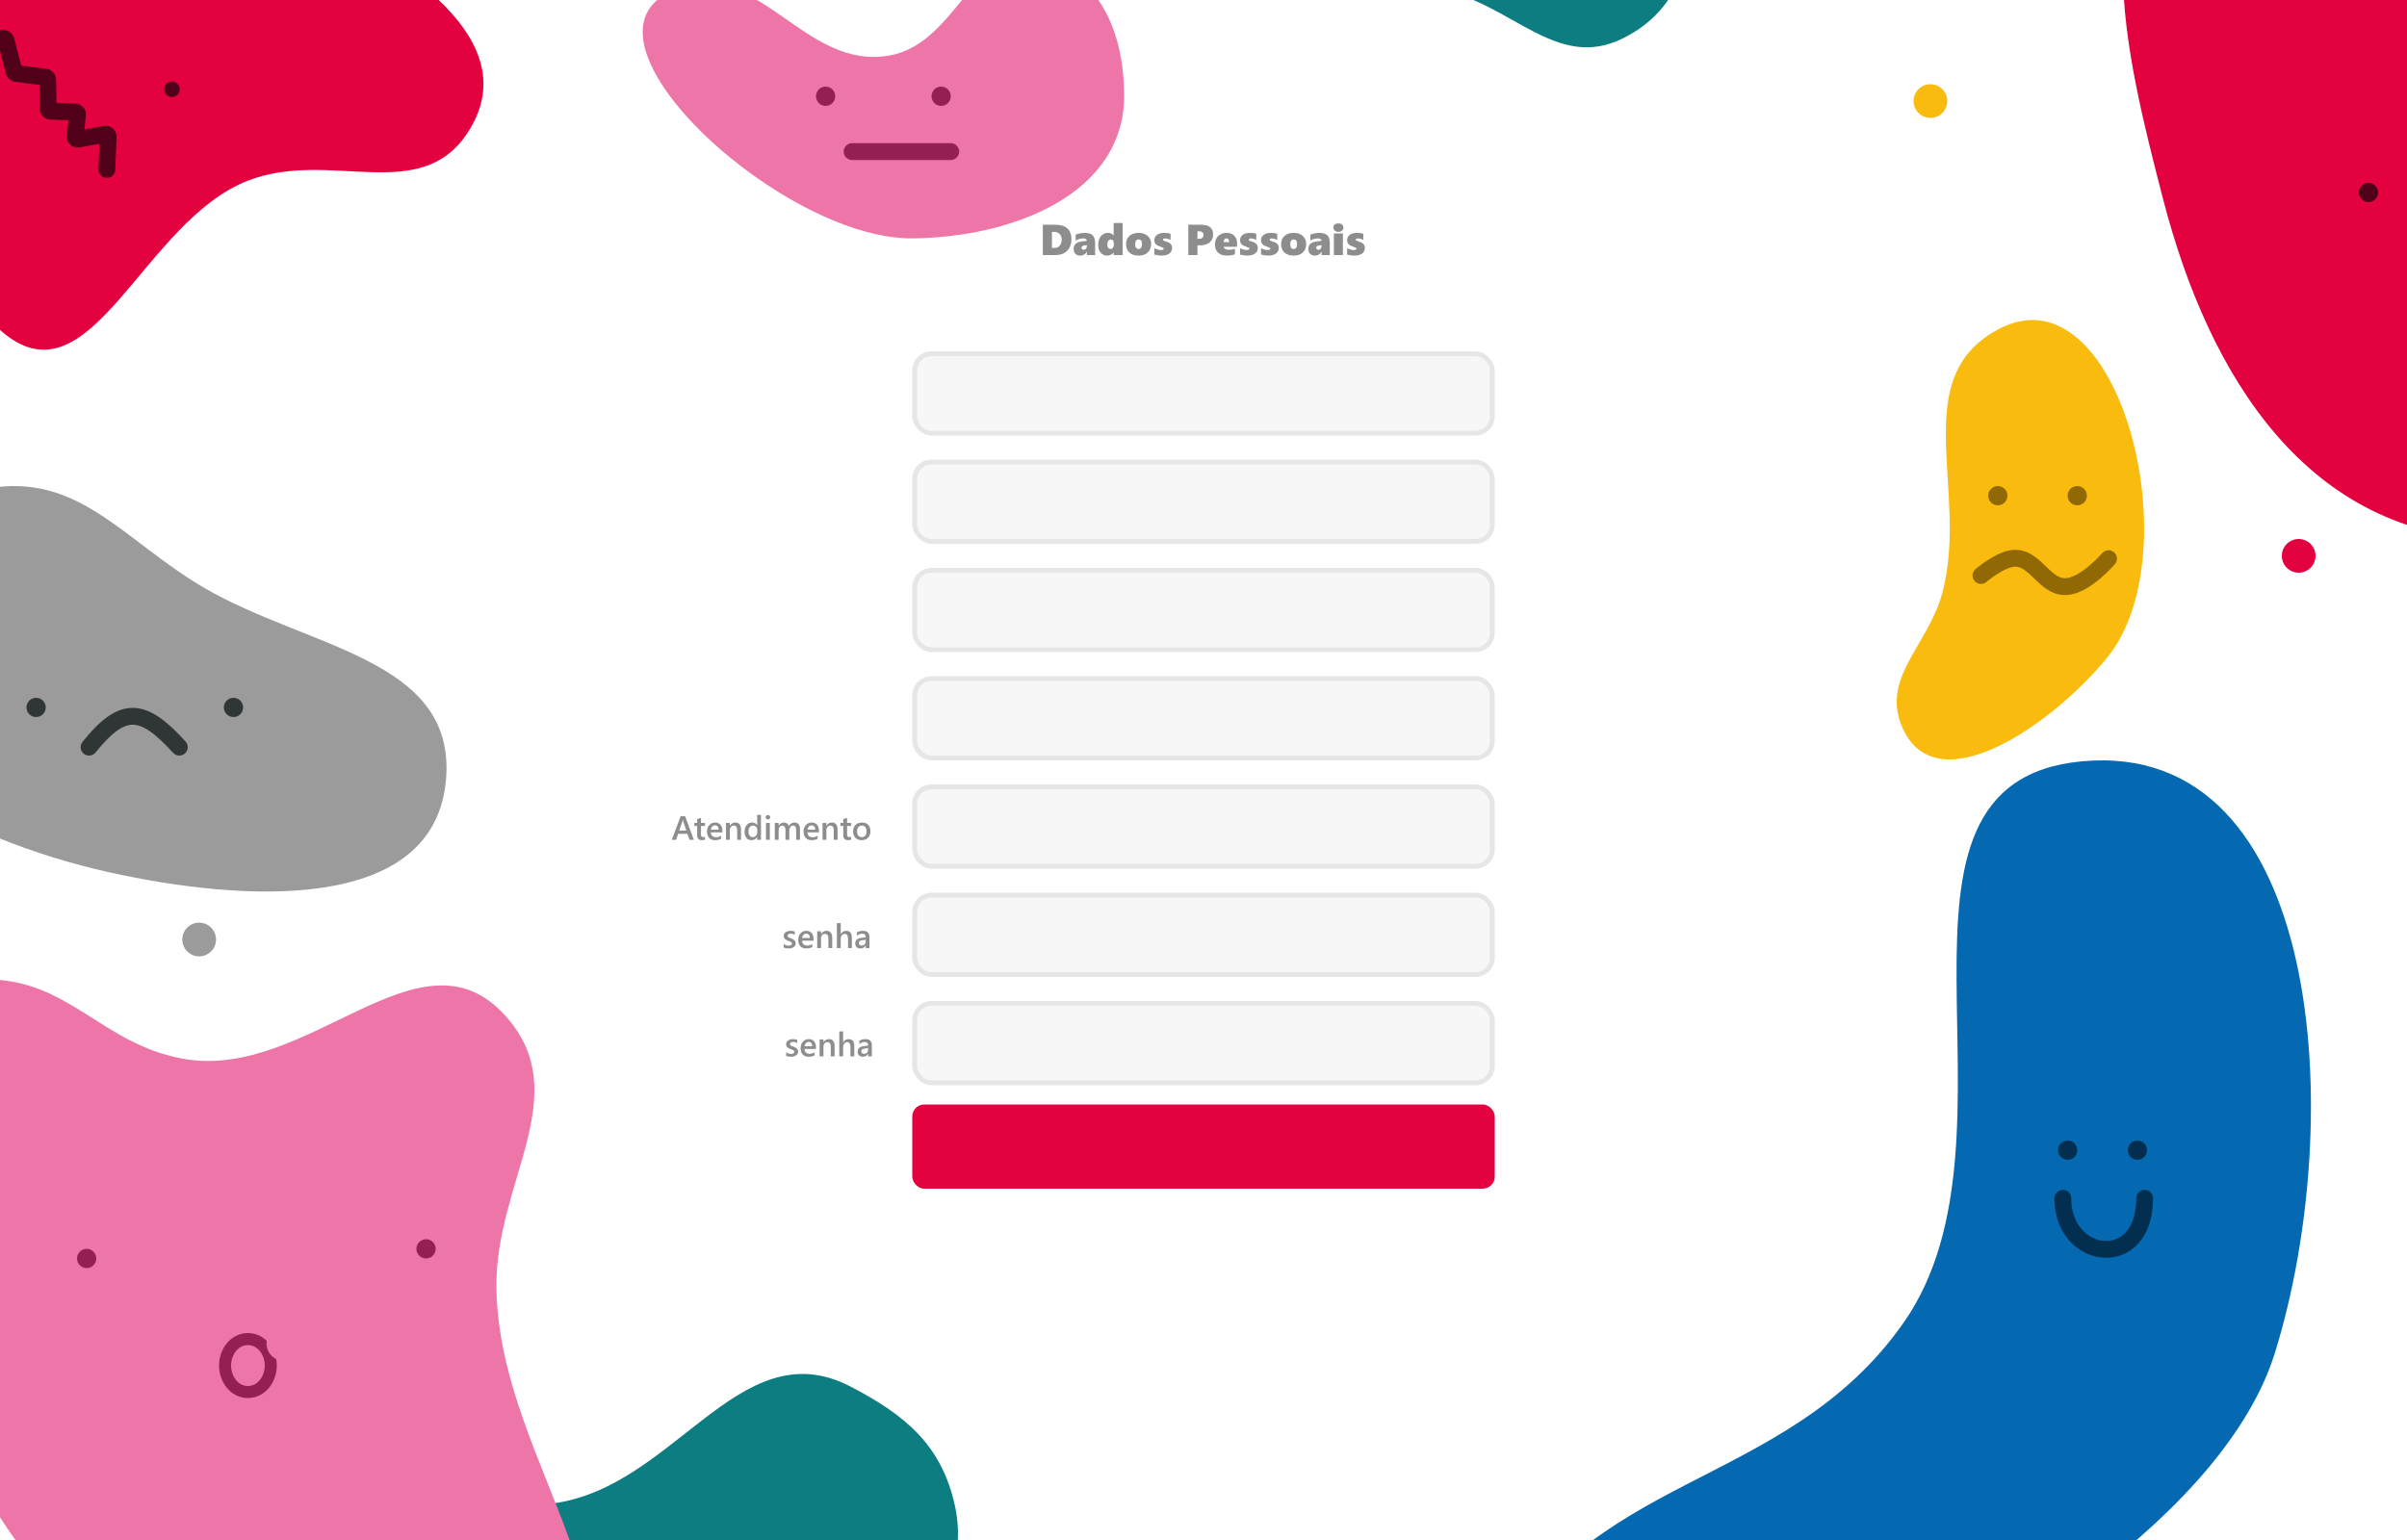 <svg width="1000" height="640" viewBox="0 0 1000 640" fill="none" xmlns="http://www.w3.org/2000/svg">
<rect x="0" y="0" width="1000" height="640" fill="#808080" stroke="none"/>
<g clip-path="url(#clip0_431_11)">
<rect width="1000" height="640" fill="white"/>
<path d="M222.882 687.899C174.849 676.841 99.369 704.341 101.027 655.009C101.682 635.508 107.657 623.021 121.768 609.569C151.673 581.06 185.173 628.312 226.338 625.148C279.333 621.075 306.22 551.693 353.378 576.246C375.971 588.009 390.924 600.285 396.589 625.148C406.07 666.753 366.134 694.703 325.723 708.239C286.899 721.243 262.779 697.084 222.882 687.899Z" fill="#0C7D81"/>
<path d="M791.068 549.382C845.59 471.011 769.992 325.069 865.068 316.382C965.67 307.191 975.121 465.935 945.068 562.382C904.594 692.268 565.852 814.719 621.068 690.382C656.074 611.553 741.809 620.186 791.068 549.382Z" fill="#0469B1"/>
<path d="M807.004 246.187C818.209 203.91 791.762 156.98 830.504 136.687C880.225 110.643 910.878 229.608 875.504 273.187C853.36 300.468 805.004 334.692 790.504 302.687C781.019 281.749 801.116 268.406 807.004 246.187Z" fill="#F9BB0D"/>
<path d="M1016.67 -5.226C976.12 -25.137 966.157 -79.072 921.67 -71.226C861.786 -60.664 883.44 23.904 898.67 82.774C917.967 157.37 959.141 222.388 1036.17 224.274C1096.67 225.755 1167.33 202.793 1167.67 142.274C1167.81 117.568 1146.35 107.48 1146.17 82.774C1146.02 62.737 1161.02 53.265 1159.67 33.274C1155.76 -24.427 1068.58 20.265 1016.67 -5.226Z" fill="#E30140"/>
<circle cx="984" cy="80" r="4" fill="#51001A"/>
<path d="M597.658 -4.517C572.33 -9.264 549.113 6.89 532.158 -12.517C519.105 -27.458 521.875 -42.718 523.158 -62.517C526.955 -121.082 579.427 -174.012 636.658 -161.017C687.118 -149.558 712.797 -99.896 706.658 -48.517C703.312 -20.51 699.45 3.498 674.158 15.983C646.424 29.675 628.058 1.181 597.658 -4.517Z" fill="#0C7D81"/>
<path d="M103.151 75.01C137.218 61.894 174.67 85.593 194.438 54.904C221.048 13.596 159.011 -19.986 115.742 -43.271C60.913 -72.776 -0.245 -84.051 -43.647 -39.408C-77.737 -4.344 -102.906 50.159 -67.207 83.584C-52.633 97.23 -34.87 90.04 -20.121 103.497C-8.16 114.41 -10.776 128.503 1.822 138.675C38.184 168.032 59.538 91.801 103.151 75.01Z" fill="#E30140"/>
<circle cx="71.441" cy="37.105" r="3.232" transform="rotate(42.834 71.441 37.105)" fill="#51001A"/>
<path d="M-9.405 16.147L1.524 16.001C1.986 15.995 2.392 16.305 2.507 16.753L5.835 29.773C5.936 30.171 6.27 30.466 6.676 30.518L18.935 32.087C19.428 32.15 19.799 32.565 19.808 33.062L20.02 45.245C20.029 45.778 20.455 46.21 20.988 46.227L31.263 46.554C31.846 46.573 32.29 47.085 32.225 47.665L31.213 56.739C31.139 57.404 31.727 57.953 32.386 57.834L43.751 55.769C44.381 55.654 44.954 56.152 44.929 56.791L44.398 70.435" stroke="#51001A" stroke-width="7" stroke-linecap="round"/>
<path d="M6.568 640.208C-46.449 566.007 -97.181 407.576 -5.988 407.026C28.564 406.818 42.105 433.884 76.109 440.016C127.932 449.362 174.257 382.954 209.725 421.876C239.711 454.783 205.33 491.313 206.239 535.824C207.772 610.875 277.873 672.063 226.67 726.955C163.649 794.515 60.28 715.38 6.568 640.208Z" fill="#EE75A7"/>
<circle cx="36" cy="523" r="4" fill="#932050"/>
<circle cx="177" cy="519" r="4" fill="#932050"/>
<path d="M103 578.5C108.679 578.5 112.5 573.099 112.5 567.5C112.5 561.901 108.679 556.5 103 556.5C97.321 556.5 93.5 561.901 93.5 567.5C93.5 573.099 97.321 578.5 103 578.5Z" stroke="#932050" stroke-width="5"/>
<path d="M-5.165 203.003C-36.789 208.582 -57.341 224.35 -69.665 254.003C-93.363 311.018 -14.941 349.115 45.335 362.503C100.74 374.808 180.957 380.089 185.335 323.503C189.206 273.456 127.583 269.482 84.335 244.003C51.211 224.488 32.695 196.323 -5.165 203.003Z" fill="#9C9B9B"/>
<circle cx="15" cy="294" r="4" fill="#303636"/>
<circle cx="97" cy="294" r="4" fill="#303636"/>
<path d="M37 310.501C51.155 292.911 59.394 293.919 74.5 310.501" stroke="#303636" stroke-width="7" stroke-linecap="round"/>
<path d="M369.545 23.064C334.395 29.261 316.51 -15.902 282.545 -4.936C229.819 12.086 323.642 99.604 379.045 99.064C420.637 98.659 467.54 80.655 467.045 39.064C466.739 13.38 457.157 -9.584 432.545 -16.936C404.621 -25.277 398.245 18.004 369.545 23.064Z" fill="#EE75A7"/>
<path d="M354 63H395" stroke="#932050" stroke-width="7" stroke-linecap="round"/>
<circle cx="343" cy="40" r="4" fill="#932050"/>
<circle cx="391" cy="40" r="4" fill="#932050"/>
<path d="M823 239.17C823 239.17 830.002 233.206 835.5 232.17C845.713 230.245 849.243 245.345 859.5 243.67C867.252 242.404 876 232.17 876 232.17" stroke="#906804" stroke-width="7" stroke-linecap="round"/>
<circle cx="830" cy="206" r="4" fill="#906804"/>
<circle cx="863" cy="206" r="4" fill="#906804"/>
<path d="M857 498C857 524 891 528.5 891 498" stroke="#022F50" stroke-width="7" stroke-linecap="round"/>
<circle cx="859" cy="478" r="4" fill="#022F50"/>
<circle cx="888" cy="478" r="4" fill="#022F50"/>
<circle cx="802" cy="42" r="7" fill="#F9BB0D"/>
<circle cx="955" cy="231" r="7" fill="#E30140"/>
<circle cx="117.742" cy="558.443" r="7" transform="rotate(-34.759 117.742 558.443)" fill="#EE75A7"/>
<circle cx="82.742" cy="390.443" r="7" transform="rotate(-34.759 82.742 390.443)" fill="#9C9B9B"/>
<circle cx="82.742" cy="269.443" r="7" transform="rotate(-34.759 82.742 269.443)" fill="#9C9B9B"/>
<rect x="363" y="130" width="274" height="380" rx="12" fill="white"/>
<rect x="380" y="147" width="240" height="33" rx="7" fill="#F7F7F7"/>
<rect x="380" y="147" width="240" height="33" rx="7" stroke="#E6E6E6" stroke-width="2"/>
<rect x="380" y="192" width="240" height="33" rx="7" fill="#F7F7F7"/>
<rect x="380" y="192" width="240" height="33" rx="7" stroke="#E6E6E6" stroke-width="2"/>
<rect x="380" y="237" width="240" height="33" rx="7" fill="#F7F7F7"/>
<rect x="380" y="237" width="240" height="33" rx="7" stroke="#E6E6E6" stroke-width="2"/>
<rect x="380" y="282" width="240" height="33" rx="7" fill="#F7F7F7"/>
<rect x="380" y="282" width="240" height="33" rx="7" stroke="#E6E6E6" stroke-width="2"/>
<rect x="380" y="327" width="240" height="33" rx="7" fill="#F7F7F7"/>
<rect x="380" y="327" width="240" height="33" rx="7" stroke="#E6E6E6" stroke-width="2"/>
<rect x="380" y="372" width="240" height="33" rx="7" fill="#F7F7F7"/>
<rect x="380" y="372" width="240" height="33" rx="7" stroke="#E6E6E6" stroke-width="2"/>
<rect x="380" y="417" width="240" height="33" rx="7" fill="#F7F7F7"/>
<rect x="380" y="417" width="240" height="33" rx="7" stroke="#E6E6E6" stroke-width="2"/>
<rect x="379" y="459" width="242" height="35" rx="5" fill="#E30140"/>
<path d="M325.595 393.781V392.312C326.187 392.763 326.841 392.988 327.557 392.988C328.514 392.988 328.992 392.706 328.992 392.141C328.992 391.981 328.951 391.847 328.869 391.737C328.787 391.623 328.675 391.523 328.534 391.437C328.397 391.35 328.233 391.272 328.042 391.204C327.855 391.136 327.646 391.058 327.413 390.972C327.126 390.858 326.866 390.737 326.634 390.609C326.406 390.482 326.215 390.338 326.06 390.179C325.909 390.015 325.795 389.83 325.718 389.625C325.64 389.42 325.602 389.181 325.602 388.907C325.602 388.57 325.681 388.274 325.841 388.019C326 387.759 326.215 387.542 326.483 387.369C326.752 387.191 327.058 387.059 327.399 386.973C327.741 386.882 328.094 386.836 328.459 386.836C329.106 386.836 329.685 386.934 330.195 387.13V388.518C329.703 388.18 329.138 388.012 328.5 388.012C328.299 388.012 328.117 388.032 327.953 388.073C327.794 388.114 327.657 388.171 327.543 388.244C327.429 388.317 327.34 388.406 327.276 388.511C327.213 388.611 327.181 388.723 327.181 388.846C327.181 388.996 327.213 389.124 327.276 389.229C327.34 389.333 327.434 389.427 327.557 389.509C327.684 389.586 327.835 389.659 328.008 389.728C328.186 389.791 328.388 389.862 328.616 389.939C328.917 390.062 329.186 390.188 329.423 390.315C329.664 390.443 329.869 390.589 330.038 390.753C330.207 390.912 330.337 391.099 330.428 391.313C330.519 391.523 330.564 391.774 330.564 392.065C330.564 392.421 330.482 392.731 330.318 392.995C330.154 393.259 329.936 393.478 329.662 393.651C329.389 393.825 329.072 393.952 328.712 394.034C328.356 394.121 327.98 394.164 327.584 394.164C326.818 394.164 326.155 394.036 325.595 393.781ZM338.002 390.931H333.23C333.249 391.578 333.447 392.077 333.825 392.428C334.208 392.779 334.732 392.954 335.397 392.954C336.145 392.954 336.831 392.731 337.455 392.284V393.562C336.817 393.964 335.974 394.164 334.926 394.164C333.896 394.164 333.087 393.847 332.499 393.214C331.916 392.576 331.624 391.68 331.624 390.527C331.624 389.438 331.945 388.552 332.588 387.868C333.235 387.18 334.037 386.836 334.994 386.836C335.951 386.836 336.692 387.144 337.216 387.759C337.74 388.374 338.002 389.229 338.002 390.322V390.931ZM336.471 389.81C336.466 389.24 336.332 388.798 336.067 388.483C335.803 388.164 335.438 388.005 334.974 388.005C334.518 388.005 334.131 388.171 333.812 388.504C333.497 388.837 333.303 389.272 333.23 389.81H336.471ZM345.747 394H344.161V390.056C344.161 388.748 343.699 388.094 342.773 388.094C342.29 388.094 341.892 388.276 341.577 388.641C341.263 389.001 341.105 389.456 341.105 390.008V394H339.513V387H341.105V388.162H341.133C341.657 387.278 342.413 386.836 343.402 386.836C344.163 386.836 344.744 387.084 345.146 387.581C345.547 388.073 345.747 388.786 345.747 389.721V394ZM353.909 394H352.323V390.172C352.323 388.786 351.861 388.094 350.936 388.094C350.471 388.094 350.079 388.294 349.76 388.695C349.441 389.096 349.281 389.609 349.281 390.233V394H347.688V383.637H349.281V388.162H349.309C349.837 387.278 350.594 386.836 351.578 386.836C353.132 386.836 353.909 387.786 353.909 389.687V394ZM361.21 394H359.672V392.906H359.645C359.161 393.745 358.453 394.164 357.519 394.164C356.83 394.164 356.29 393.977 355.898 393.604C355.511 393.23 355.317 392.735 355.317 392.12C355.317 390.799 356.078 390.028 357.601 389.81L359.679 389.516C359.679 388.518 359.205 388.019 358.257 388.019C357.423 388.019 356.671 388.306 356.001 388.88V387.492C356.739 387.055 357.591 386.836 358.558 386.836C360.326 386.836 361.21 387.706 361.21 389.447V394ZM359.679 390.562L358.209 390.767C357.753 390.826 357.409 390.938 357.177 391.102C356.949 391.261 356.835 391.544 356.835 391.949C356.835 392.245 356.94 392.489 357.149 392.681C357.364 392.868 357.648 392.961 358.004 392.961C358.487 392.961 358.886 392.792 359.2 392.455C359.519 392.113 359.679 391.685 359.679 391.17V390.562Z" fill="#1D1D1D" fill-opacity="0.5"/>
<path d="M288.263 349H286.479L285.597 346.505H281.741L280.894 349H279.116L282.787 339.197H284.619L288.263 349ZM285.166 345.179L283.806 341.269C283.765 341.141 283.721 340.936 283.676 340.653H283.648C283.607 340.913 283.562 341.118 283.512 341.269L282.165 345.179H285.166ZM292.897 348.925C292.588 349.08 292.18 349.157 291.674 349.157C290.316 349.157 289.637 348.506 289.637 347.202V343.244H288.468V342H289.637V340.38L291.223 339.929V342H292.897V343.244H291.223V346.744C291.223 347.159 291.298 347.455 291.448 347.633C291.599 347.811 291.849 347.899 292.2 347.899C292.469 347.899 292.701 347.822 292.897 347.667V348.925ZM300.109 345.931H295.338C295.356 346.578 295.554 347.077 295.933 347.428C296.315 347.779 296.84 347.954 297.505 347.954C298.252 347.954 298.938 347.731 299.562 347.284V348.562C298.924 348.964 298.081 349.164 297.033 349.164C296.003 349.164 295.194 348.847 294.606 348.214C294.023 347.576 293.731 346.68 293.731 345.527C293.731 344.438 294.053 343.552 294.695 342.868C295.342 342.18 296.145 341.836 297.102 341.836C298.059 341.836 298.799 342.144 299.323 342.759C299.847 343.374 300.109 344.229 300.109 345.322V345.931ZM298.578 344.81C298.574 344.24 298.439 343.798 298.175 343.483C297.91 343.164 297.546 343.005 297.081 343.005C296.625 343.005 296.238 343.171 295.919 343.504C295.604 343.837 295.411 344.272 295.338 344.81H298.578ZM307.854 349H306.269V345.056C306.269 343.748 305.806 343.094 304.881 343.094C304.398 343.094 303.999 343.276 303.685 343.641C303.37 344.001 303.213 344.456 303.213 345.008V349H301.62V342H303.213V343.162H303.24C303.764 342.278 304.521 341.836 305.51 341.836C306.271 341.836 306.852 342.084 307.253 342.581C307.654 343.073 307.854 343.786 307.854 344.721V349ZM316.16 349H314.574V347.811H314.547C314.036 348.713 313.25 349.164 312.188 349.164C311.327 349.164 310.637 348.852 310.117 348.228C309.602 347.599 309.345 346.744 309.345 345.664C309.345 344.507 309.63 343.579 310.199 342.882C310.773 342.185 311.537 341.836 312.489 341.836C313.433 341.836 314.118 342.214 314.547 342.971H314.574V338.637H316.16V349ZM314.595 345.801V344.885C314.595 344.388 314.433 343.966 314.109 343.62C313.786 343.274 313.373 343.101 312.872 343.101C312.28 343.101 311.812 343.322 311.471 343.764C311.133 344.206 310.965 344.819 310.965 345.603C310.965 346.313 311.127 346.876 311.45 347.291C311.778 347.701 312.218 347.906 312.77 347.906C313.312 347.906 313.752 347.708 314.089 347.312C314.426 346.91 314.595 346.407 314.595 345.801ZM319.031 340.53C318.771 340.53 318.548 340.446 318.361 340.277C318.179 340.109 318.088 339.895 318.088 339.635C318.088 339.375 318.179 339.159 318.361 338.985C318.548 338.812 318.771 338.726 319.031 338.726C319.3 338.726 319.528 338.812 319.715 338.985C319.902 339.159 319.995 339.375 319.995 339.635C319.995 339.881 319.902 340.093 319.715 340.271C319.528 340.444 319.3 340.53 319.031 340.53ZM319.817 349H318.231V342H319.817V349ZM332.361 349H330.775V345.186C330.775 344.452 330.671 343.921 330.461 343.593C330.256 343.265 329.907 343.101 329.415 343.101C329 343.101 328.647 343.308 328.355 343.723C328.068 344.137 327.925 344.634 327.925 345.213V349H326.332V345.056C326.332 343.752 325.872 343.101 324.951 343.101C324.523 343.101 324.17 343.297 323.892 343.688C323.618 344.08 323.481 344.589 323.481 345.213V349H321.896V342H323.481V343.107H323.509C324.015 342.26 324.751 341.836 325.717 341.836C326.2 341.836 326.621 341.97 326.981 342.239C327.346 342.504 327.594 342.852 327.727 343.285C328.246 342.319 329.021 341.836 330.051 341.836C331.591 341.836 332.361 342.786 332.361 344.687V349ZM340.223 345.931H335.451C335.469 346.578 335.668 347.077 336.046 347.428C336.429 347.779 336.953 347.954 337.618 347.954C338.366 347.954 339.051 347.731 339.676 347.284V348.562C339.038 348.964 338.195 349.164 337.146 349.164C336.117 349.164 335.308 348.847 334.72 348.214C334.136 347.576 333.845 346.68 333.845 345.527C333.845 344.438 334.166 343.552 334.809 342.868C335.456 342.18 336.258 341.836 337.215 341.836C338.172 341.836 338.912 342.144 339.437 342.759C339.961 343.374 340.223 344.229 340.223 345.322V345.931ZM338.691 344.81C338.687 344.24 338.552 343.798 338.288 343.483C338.024 343.164 337.659 343.005 337.194 343.005C336.739 343.005 336.351 343.171 336.032 343.504C335.718 343.837 335.524 344.272 335.451 344.81H338.691ZM347.968 349H346.382V345.056C346.382 343.748 345.919 343.094 344.994 343.094C344.511 343.094 344.112 343.276 343.798 343.641C343.483 344.001 343.326 344.456 343.326 345.008V349H341.733V342H343.326V343.162H343.354C343.878 342.278 344.634 341.836 345.623 341.836C346.384 341.836 346.965 342.084 347.366 342.581C347.767 343.073 347.968 343.786 347.968 344.721V349ZM353.601 348.925C353.291 349.08 352.883 349.157 352.377 349.157C351.019 349.157 350.34 348.506 350.34 347.202V343.244H349.171V342H350.34V340.38L351.926 339.929V342H353.601V343.244H351.926V346.744C351.926 347.159 352.001 347.455 352.151 347.633C352.302 347.811 352.552 347.899 352.903 347.899C353.172 347.899 353.405 347.822 353.601 347.667V348.925ZM357.989 349.164C356.909 349.164 356.046 348.838 355.398 348.187C354.756 347.53 354.435 346.662 354.435 345.582C354.435 344.406 354.77 343.488 355.439 342.827C356.114 342.166 357.021 341.836 358.16 341.836C359.254 341.836 360.106 342.157 360.717 342.8C361.327 343.442 361.633 344.333 361.633 345.473C361.633 346.589 361.302 347.485 360.642 348.159C359.985 348.829 359.101 349.164 357.989 349.164ZM358.064 343.101C357.445 343.101 356.955 343.317 356.595 343.75C356.235 344.183 356.055 344.78 356.055 345.541C356.055 346.275 356.237 346.854 356.602 347.277C356.966 347.697 357.454 347.906 358.064 347.906C358.689 347.906 359.167 347.699 359.5 347.284C359.837 346.869 360.006 346.279 360.006 345.514C360.006 344.743 359.837 344.149 359.5 343.729C359.167 343.31 358.689 343.101 358.064 343.101Z" fill="#1D1D1D" fill-opacity="0.5"/>
<path d="M445.122 99.54C445.122 100.817 444.853 101.948 444.313 102.933C443.78 103.911 443.016 104.667 442.02 105.2C441.023 105.733 439.875 106 438.574 106H433.239V93.397H438.46C442.901 93.397 445.122 95.444 445.122 99.54ZM441.088 99.575C441.088 98.96 440.962 98.406 440.71 97.914C440.464 97.422 440.109 97.041 439.646 96.772C439.184 96.502 438.639 96.367 438.012 96.367H437.036V103.029H438.1C439.008 103.029 439.731 102.719 440.271 102.098C440.815 101.471 441.088 100.63 441.088 99.575ZM451.547 106V104.629H451.512C450.914 105.689 450 106.22 448.77 106.22C447.92 106.22 447.255 105.968 446.774 105.464C446.294 104.96 446.054 104.286 446.054 103.442C446.054 101.673 447.141 100.647 449.314 100.366L451.547 100.076C451.547 99.783 451.415 99.543 451.151 99.356C450.888 99.168 450.533 99.074 450.088 99.074C449.08 99.074 448.017 99.361 446.897 99.936V97.501C447.384 97.29 447.993 97.117 448.726 96.982C449.458 96.848 450.085 96.78 450.606 96.78C452.136 96.78 453.243 97.108 453.929 97.765C454.62 98.415 454.966 99.505 454.966 101.034V106H451.547ZM449.332 102.941C449.332 103.188 449.408 103.39 449.561 103.548C449.719 103.706 449.941 103.785 450.229 103.785C450.621 103.785 450.938 103.639 451.178 103.346C451.424 103.053 451.547 102.678 451.547 102.221V101.878L450.281 102.054C449.648 102.159 449.332 102.455 449.332 102.941ZM462.674 106V104.954H462.639C462.34 105.347 461.95 105.657 461.47 105.886C460.989 106.108 460.515 106.22 460.046 106.22C459.278 106.22 458.602 106.032 458.016 105.657C457.43 105.276 456.99 104.746 456.697 104.066C456.41 103.387 456.267 102.584 456.267 101.658C456.267 100.703 456.439 99.856 456.785 99.118C457.131 98.38 457.617 97.806 458.244 97.395C458.871 96.985 459.574 96.78 460.354 96.78C460.723 96.78 461.062 96.833 461.373 96.939C461.689 97.044 461.962 97.188 462.19 97.369C462.425 97.545 462.574 97.721 462.639 97.897H462.674V92.676H466.418V106H462.674ZM462.753 101.228C462.753 100.688 462.633 100.27 462.393 99.971C462.158 99.672 461.839 99.522 461.435 99.522C461.03 99.522 460.699 99.71 460.441 100.085C460.189 100.454 460.063 100.949 460.063 101.57C460.063 102.842 460.503 103.478 461.382 103.478C461.798 103.478 462.129 103.308 462.375 102.968C462.627 102.622 462.753 102.121 462.753 101.465V101.228ZM478.239 101.342C478.239 102.859 477.779 104.052 476.859 104.919C475.945 105.786 474.665 106.22 473.019 106.22C471.384 106.22 470.109 105.798 469.195 104.954C468.287 104.104 467.833 102.936 467.833 101.447C467.833 100.492 468.047 99.663 468.475 98.96C468.902 98.257 469.512 97.718 470.303 97.343C471.094 96.968 472.005 96.78 473.036 96.78C474.103 96.78 475.025 96.977 475.805 97.369C476.59 97.762 477.19 98.307 477.606 99.004C478.028 99.701 478.239 100.48 478.239 101.342ZM474.442 101.359C474.442 100.135 473.974 99.522 473.036 99.522C472.099 99.522 471.63 100.164 471.63 101.447C471.63 102.801 472.104 103.478 473.054 103.478C473.979 103.478 474.442 102.771 474.442 101.359ZM486.949 103.012C486.949 104.031 486.56 104.822 485.78 105.385C485.007 105.941 483.926 106.22 482.537 106.22C482.133 106.22 481.632 106.179 481.034 106.097C480.442 106.015 479.959 105.915 479.584 105.798V103.17C480.691 103.662 481.617 103.908 482.361 103.908C483.094 103.908 483.46 103.718 483.46 103.337C483.46 103.179 483.375 103.05 483.205 102.95C483.035 102.845 482.59 102.672 481.869 102.432C481.072 102.18 480.492 101.846 480.129 101.43C479.766 101.014 479.584 100.472 479.584 99.804C479.584 98.872 479.953 98.137 480.691 97.598C481.436 97.053 482.479 96.78 483.82 96.78C484.605 96.78 485.438 96.894 486.316 97.123V99.645C485.947 99.487 485.543 99.356 485.104 99.25C484.664 99.144 484.295 99.092 483.996 99.092C483.75 99.092 483.554 99.133 483.407 99.215C483.261 99.297 483.188 99.411 483.188 99.558C483.188 99.728 483.267 99.865 483.425 99.971C483.583 100.076 483.899 100.202 484.374 100.349C485.294 100.618 485.953 100.964 486.352 101.386C486.75 101.808 486.949 102.35 486.949 103.012ZM503.991 97.554C503.991 98.415 503.771 99.18 503.332 99.848C502.898 100.516 502.277 101.034 501.469 101.403C500.66 101.767 499.72 101.948 498.647 101.948H497.487V106H493.69V93.397H498.858C500.634 93.397 501.932 93.733 502.752 94.407C503.578 95.081 503.991 96.13 503.991 97.554ZM499.975 97.686C499.975 97.17 499.825 96.78 499.526 96.517C499.228 96.253 498.788 96.121 498.208 96.121H497.487V99.232H498.34C499.43 99.232 499.975 98.717 499.975 97.686ZM508.386 102.563C508.45 102.95 508.673 103.255 509.054 103.478C509.435 103.694 509.938 103.803 510.565 103.803C511.438 103.803 512.265 103.636 513.044 103.302V105.675C512.136 106.038 511.034 106.22 509.739 106.22C508.169 106.22 506.947 105.818 506.074 105.016C505.201 104.213 504.765 103.108 504.765 101.702C504.765 100.735 504.955 99.883 505.336 99.144C505.723 98.406 506.291 97.829 507.041 97.413C507.797 96.991 508.629 96.78 509.537 96.78C510.469 96.78 511.266 96.962 511.928 97.325C512.59 97.689 513.091 98.198 513.431 98.855C513.776 99.511 513.949 100.278 513.949 101.157V102.563H508.386ZM510.636 100.604C510.636 99.566 510.264 99.048 509.52 99.048C509.209 99.048 508.948 99.191 508.737 99.478C508.526 99.76 508.403 100.135 508.368 100.604H510.636ZM522.562 103.012C522.562 104.031 522.173 104.822 521.394 105.385C520.62 105.941 519.539 106.22 518.15 106.22C517.746 106.22 517.245 106.179 516.647 106.097C516.056 106.015 515.572 105.915 515.197 105.798V103.17C516.305 103.662 517.23 103.908 517.975 103.908C518.707 103.908 519.073 103.718 519.073 103.337C519.073 103.179 518.988 103.05 518.818 102.95C518.648 102.845 518.203 102.672 517.482 102.432C516.686 102.18 516.105 101.846 515.742 101.43C515.379 101.014 515.197 100.472 515.197 99.804C515.197 98.872 515.566 98.137 516.305 97.598C517.049 97.053 518.092 96.78 519.434 96.78C520.219 96.78 521.051 96.894 521.93 97.123V99.645C521.561 99.487 521.156 99.356 520.717 99.25C520.277 99.144 519.908 99.092 519.609 99.092C519.363 99.092 519.167 99.133 519.021 99.215C518.874 99.297 518.801 99.411 518.801 99.558C518.801 99.728 518.88 99.865 519.038 99.971C519.196 100.076 519.513 100.202 519.987 100.349C520.907 100.618 521.566 100.964 521.965 101.386C522.363 101.808 522.562 102.35 522.562 103.012ZM531.264 103.012C531.264 104.031 530.874 104.822 530.095 105.385C529.321 105.941 528.24 106.22 526.852 106.22C526.447 106.22 525.946 106.179 525.349 106.097C524.757 106.015 524.273 105.915 523.898 105.798V103.17C525.006 103.662 525.932 103.908 526.676 103.908C527.408 103.908 527.774 103.718 527.774 103.337C527.774 103.179 527.689 103.05 527.52 102.95C527.35 102.845 526.904 102.672 526.184 102.432C525.387 102.18 524.807 101.846 524.443 101.43C524.08 101.014 523.898 100.472 523.898 99.804C523.898 98.872 524.268 98.137 525.006 97.598C525.75 97.053 526.793 96.78 528.135 96.78C528.92 96.78 529.752 96.894 530.631 97.123V99.645C530.262 99.487 529.857 99.356 529.418 99.25C528.979 99.144 528.609 99.092 528.311 99.092C528.064 99.092 527.868 99.133 527.722 99.215C527.575 99.297 527.502 99.411 527.502 99.558C527.502 99.728 527.581 99.865 527.739 99.971C527.897 100.076 528.214 100.202 528.688 100.349C529.608 100.618 530.268 100.964 530.666 101.386C531.064 101.808 531.264 102.35 531.264 103.012ZM542.663 101.342C542.663 102.859 542.203 104.052 541.283 104.919C540.369 105.786 539.089 106.22 537.442 106.22C535.808 106.22 534.533 105.798 533.619 104.954C532.711 104.104 532.257 102.936 532.257 101.447C532.257 100.492 532.471 99.663 532.898 98.96C533.326 98.257 533.936 97.718 534.727 97.343C535.518 96.968 536.429 96.78 537.46 96.78C538.526 96.78 539.449 96.977 540.229 97.369C541.014 97.762 541.614 98.307 542.03 99.004C542.452 99.701 542.663 100.48 542.663 101.342ZM538.866 101.359C538.866 100.135 538.397 99.522 537.46 99.522C536.522 99.522 536.054 100.164 536.054 101.447C536.054 102.801 536.528 103.478 537.478 103.478C538.403 103.478 538.866 102.771 538.866 101.359ZM549.053 106V104.629H549.018C548.42 105.689 547.506 106.22 546.275 106.22C545.426 106.22 544.761 105.968 544.28 105.464C543.8 104.96 543.56 104.286 543.56 103.442C543.56 101.673 544.646 100.647 546.82 100.366L549.053 100.076C549.053 99.783 548.921 99.543 548.657 99.356C548.394 99.168 548.039 99.074 547.594 99.074C546.586 99.074 545.522 99.361 544.403 99.936V97.501C544.89 97.29 545.499 97.117 546.231 96.982C546.964 96.848 547.591 96.78 548.112 96.78C549.642 96.78 550.749 97.108 551.435 97.765C552.126 98.415 552.472 99.505 552.472 101.034V106H549.053ZM546.838 102.941C546.838 103.188 546.914 103.39 547.066 103.548C547.225 103.706 547.447 103.785 547.734 103.785C548.127 103.785 548.443 103.639 548.684 103.346C548.93 103.053 549.053 102.678 549.053 102.221V101.878L547.787 102.054C547.154 102.159 546.838 102.455 546.838 102.941ZM558.132 94.574C558.132 95.102 557.938 95.529 557.552 95.857C557.171 96.186 556.667 96.35 556.04 96.35C555.431 96.35 554.93 96.18 554.537 95.84C554.15 95.5 553.957 95.078 553.957 94.574C553.957 94.059 554.145 93.643 554.52 93.326C554.9 93.004 555.407 92.843 556.04 92.843C556.667 92.843 557.171 93.004 557.552 93.326C557.938 93.643 558.132 94.059 558.132 94.574ZM554.168 106V97H557.912V106H554.168ZM567.035 103.012C567.035 104.031 566.646 104.822 565.866 105.385C565.093 105.941 564.012 106.22 562.623 106.22C562.219 106.22 561.718 106.179 561.12 106.097C560.528 106.015 560.045 105.915 559.67 105.798V103.17C560.777 103.662 561.703 103.908 562.447 103.908C563.18 103.908 563.546 103.718 563.546 103.337C563.546 103.179 563.461 103.05 563.291 102.95C563.121 102.845 562.676 102.672 561.955 102.432C561.158 102.18 560.578 101.846 560.215 101.43C559.852 101.014 559.67 100.472 559.67 99.804C559.67 98.872 560.039 98.137 560.777 97.598C561.521 97.053 562.564 96.78 563.906 96.78C564.691 96.78 565.523 96.894 566.402 97.123V99.645C566.033 99.487 565.629 99.356 565.189 99.25C564.75 99.144 564.381 99.092 564.082 99.092C563.836 99.092 563.64 99.133 563.493 99.215C563.347 99.297 563.273 99.411 563.273 99.558C563.273 99.728 563.353 99.865 563.511 99.971C563.669 100.076 563.985 100.202 564.46 100.349C565.38 100.618 566.039 100.964 566.438 101.386C566.836 101.808 567.035 102.35 567.035 103.012Z" fill="#1D1D1D" fill-opacity="0.5"/>
<path d="M326.595 438.781V437.312C327.187 437.763 327.841 437.988 328.557 437.988C329.514 437.988 329.992 437.706 329.992 437.141C329.992 436.981 329.951 436.847 329.869 436.737C329.787 436.623 329.675 436.523 329.534 436.437C329.397 436.35 329.233 436.272 329.042 436.204C328.855 436.136 328.646 436.058 328.413 435.972C328.126 435.858 327.866 435.737 327.634 435.609C327.406 435.482 327.215 435.338 327.06 435.179C326.909 435.015 326.795 434.83 326.718 434.625C326.64 434.42 326.602 434.181 326.602 433.907C326.602 433.57 326.681 433.274 326.841 433.019C327 432.759 327.215 432.542 327.483 432.369C327.752 432.191 328.058 432.059 328.399 431.973C328.741 431.882 329.094 431.836 329.459 431.836C330.106 431.836 330.685 431.934 331.195 432.13V433.518C330.703 433.18 330.138 433.012 329.5 433.012C329.299 433.012 329.117 433.032 328.953 433.073C328.794 433.114 328.657 433.171 328.543 433.244C328.429 433.317 328.34 433.406 328.276 433.511C328.213 433.611 328.181 433.723 328.181 433.846C328.181 433.996 328.213 434.124 328.276 434.229C328.34 434.333 328.434 434.427 328.557 434.509C328.684 434.586 328.835 434.659 329.008 434.728C329.186 434.791 329.388 434.862 329.616 434.939C329.917 435.062 330.186 435.188 330.423 435.315C330.664 435.443 330.869 435.589 331.038 435.753C331.207 435.912 331.337 436.099 331.428 436.313C331.519 436.523 331.564 436.774 331.564 437.065C331.564 437.421 331.482 437.731 331.318 437.995C331.154 438.259 330.936 438.478 330.662 438.651C330.389 438.825 330.072 438.952 329.712 439.034C329.356 439.121 328.98 439.164 328.584 439.164C327.818 439.164 327.155 439.036 326.595 438.781ZM339.002 435.931H334.23C334.249 436.578 334.447 437.077 334.825 437.428C335.208 437.779 335.732 437.954 336.397 437.954C337.145 437.954 337.831 437.731 338.455 437.284V438.562C337.817 438.964 336.974 439.164 335.926 439.164C334.896 439.164 334.087 438.847 333.499 438.214C332.916 437.576 332.624 436.68 332.624 435.527C332.624 434.438 332.945 433.552 333.588 432.868C334.235 432.18 335.037 431.836 335.994 431.836C336.951 431.836 337.692 432.144 338.216 432.759C338.74 433.374 339.002 434.229 339.002 435.322V435.931ZM337.471 434.81C337.466 434.24 337.332 433.798 337.067 433.483C336.803 433.164 336.438 433.005 335.974 433.005C335.518 433.005 335.131 433.171 334.812 433.504C334.497 433.837 334.303 434.272 334.23 434.81H337.471ZM346.747 439H345.161V435.056C345.161 433.748 344.699 433.094 343.773 433.094C343.29 433.094 342.892 433.276 342.577 433.641C342.263 434.001 342.105 434.456 342.105 435.008V439H340.513V432H342.105V433.162H342.133C342.657 432.278 343.413 431.836 344.402 431.836C345.163 431.836 345.744 432.084 346.146 432.581C346.547 433.073 346.747 433.786 346.747 434.721V439ZM354.909 439H353.323V435.172C353.323 433.786 352.861 433.094 351.936 433.094C351.471 433.094 351.079 433.294 350.76 433.695C350.441 434.096 350.281 434.609 350.281 435.233V439H348.688V428.637H350.281V433.162H350.309C350.837 432.278 351.594 431.836 352.578 431.836C354.132 431.836 354.909 432.786 354.909 434.687V439ZM362.21 439H360.672V437.906H360.645C360.161 438.745 359.453 439.164 358.519 439.164C357.83 439.164 357.29 438.977 356.898 438.604C356.511 438.23 356.317 437.735 356.317 437.12C356.317 435.799 357.078 435.028 358.601 434.81L360.679 434.516C360.679 433.518 360.205 433.019 359.257 433.019C358.423 433.019 357.671 433.306 357.001 433.88V432.492C357.739 432.055 358.591 431.836 359.558 431.836C361.326 431.836 362.21 432.706 362.21 434.447V439ZM360.679 435.562L359.209 435.767C358.753 435.826 358.409 435.938 358.177 436.102C357.949 436.261 357.835 436.544 357.835 436.949C357.835 437.245 357.94 437.489 358.149 437.681C358.364 437.868 358.648 437.961 359.004 437.961C359.487 437.961 359.886 437.792 360.2 437.455C360.519 437.113 360.679 436.685 360.679 436.17V435.562Z" fill="#1D1D1D" fill-opacity="0.5"/>
</g>
<defs>
<clipPath id="clip0_431_11">
<rect width="1000" height="640" fill="white"/>
</clipPath>
</defs>
</svg>
